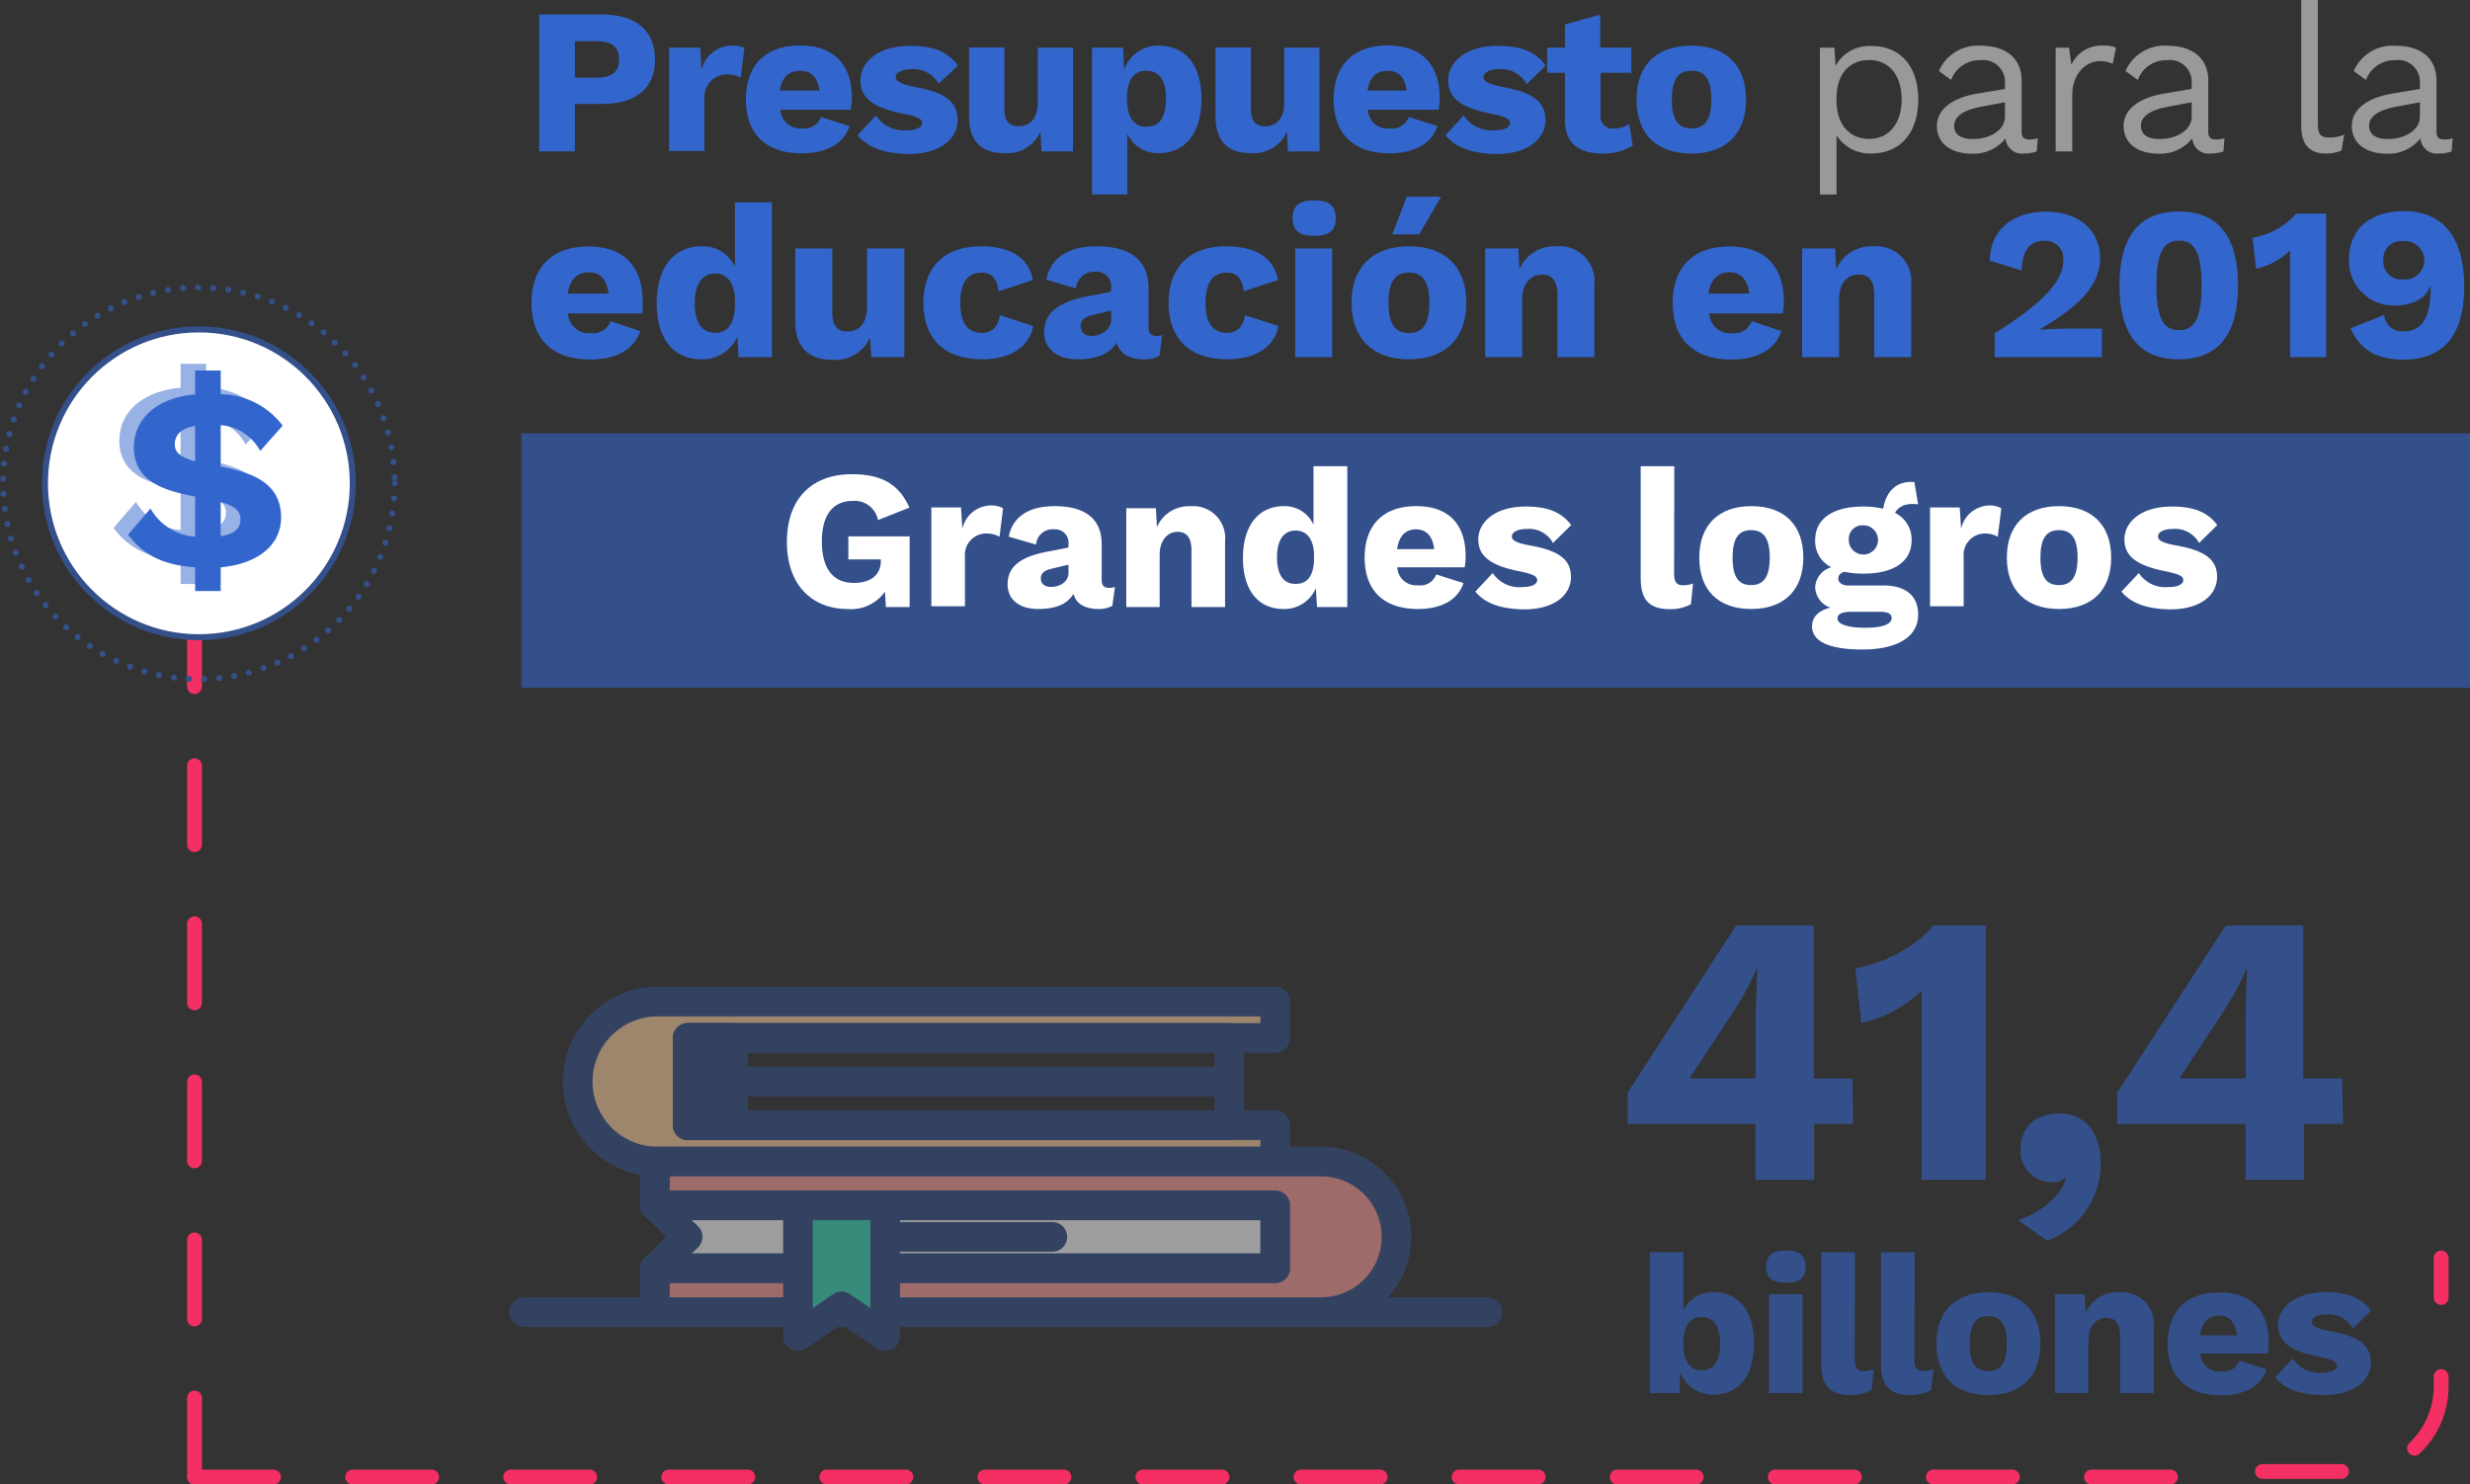 <svg xmlns="http://www.w3.org/2000/svg" viewBox="0 0 250.01 150.25"><rect x="0" y="0" width="250.01" height="150.25" fill="#333333" stroke="none"/><defs><style>.cls-1{opacity:0.52;}.cls-13,.cls-15,.cls-2{fill:none;}.cls-14,.cls-15,.cls-2,.cls-3,.cls-4,.cls-5,.cls-6,.cls-7{stroke:#34508b;}.cls-13,.cls-14,.cls-15,.cls-2,.cls-3,.cls-4,.cls-5,.cls-6,.cls-7{stroke-linecap:round;stroke-linejoin:round;}.cls-2,.cls-3,.cls-4,.cls-5,.cls-6,.cls-7{stroke-width:3px;}.cls-3{fill:#ffd3a2;}.cls-11,.cls-4{fill:#34508b;}.cls-12,.cls-14,.cls-5{fill:#fff;}.cls-6{fill:#ff9f9e;}.cls-7{fill:#3bddba;}.cls-16,.cls-8{isolation:isolate;}.cls-9{fill:#36c;}.cls-10{fill:#999;}.cls-13{stroke:#f42f63;stroke-width:1.5px;stroke-dasharray:8;}.cls-14,.cls-15{stroke-width:0.61px;}.cls-15{stroke-dasharray:0 1.53;}.cls-16{opacity:0.5;}</style></defs><title>infografia-movil1</title><g id="Capa_2" data-name="Capa 2"><g id="Capa_1-2" data-name="Capa 1"><g id="Grupo_8326" data-name="Grupo 8326" class="cls-1"><line id="Línea_138" data-name="Línea 138" class="cls-2" x1="53.05" y1="132.81" x2="150.55" y2="132.81"/><g id="Grupo_8325" data-name="Grupo 8325"><path id="Trazado_85020" data-name="Trazado 85020" class="cls-3" d="M129.08,105.06v-3.68H66.29a8.1,8.1,0,0,0,0,16.19h62.79v-3.68H69.6v-8.83Z"/><rect id="Rectángulo_1258" data-name="Rectángulo 1258" class="cls-2" x="69.61" y="105.06" width="54.82" height="8.83"/><line id="Línea_139" data-name="Línea 139" class="cls-2" x1="124.43" y1="109.47" x2="69.61" y2="109.47"/><rect id="Rectángulo_1259" data-name="Rectángulo 1259" class="cls-4" x="69.61" y="105.06" width="4.6" height="8.83"/></g><path id="Trazado_85021" data-name="Trazado 85021" class="cls-5" d="M129.09,128.38H66.29l3.31-3.19L66.29,122h62.8Z"/><line id="Línea_140" data-name="Línea 140" class="cls-2" x1="89.6" y1="125.19" x2="106.52" y2="125.19"/><path id="Trazado_85022" data-name="Trazado 85022" class="cls-6" d="M133.73,117.57H66.29V122h62.79v6.38H66.29v4.43h67.44a7.62,7.62,0,0,0,7.62-7.62h0a7.62,7.62,0,0,0-7.62-7.62Z"/><path id="Trazado_85023" data-name="Trazado 85023" class="cls-7" d="M89.6,135.23l-4.42-3-4.41,3V122H89.6Z"/></g><g class="cls-8"><path class="cls-9" d="M66.3,6.07c0,2.83-1.91,4.45-5.36,4.45H58.19v4.81H54.58V1.47h6.36C64.39,1.47,66.3,3.09,66.3,6.07ZM62.66,6c0-1.22-.69-1.83-2.29-1.83H58.19V7.87h2.18C62,7.87,62.66,7.26,62.66,6Z"/><path class="cls-9" d="M75.35,4.85l-.38,3a2.82,2.82,0,0,0-1.32-.31A2.27,2.27,0,0,0,71.3,10v5.29H67.73V4.83h3.15L71,7.1a3.2,3.2,0,0,1,3.19-2.48A2.38,2.38,0,0,1,75.35,4.85Z"/><path class="cls-9" d="M86.12,11.11H79A2,2,0,0,0,81.16,13a1.8,1.8,0,0,0,1.94-1.16l2.89.93c-.6,1.82-2.39,2.75-4.83,2.75-3.67,0-5.66-2-5.66-5.46s2-5.46,5.48-5.46,5.24,2,5.24,5.31A7,7,0,0,1,86.12,11.11ZM78.94,9.17h4c-.17-1.34-.82-2-1.94-2S79.15,7.77,78.94,9.17Z"/><path class="cls-9" d="M86.81,13.69l1.85-2a3.4,3.4,0,0,0,3.11,1.5c1,0,1.57-.3,1.57-.74s-.5-.65-1.91-.94c-3.19-.64-4.34-1.66-4.34-3.39s1.64-3.48,5.06-3.48c2.52,0,3.9.73,4.81,2L95,8.48A2.88,2.88,0,0,0,92.25,7c-1,0-1.59.38-1.59.8s.46.69,1.93,1c3.11.55,4.34,1.54,4.34,3.34s-1.61,3.45-5,3.45C89.63,15.54,87.89,15,86.81,13.69Z"/><path class="cls-9" d="M108.61,4.83v10.5h-3.19l-.11-2a3.66,3.66,0,0,1-3.63,2.17c-2.14,0-3.59-1-3.59-3.7v-7h3.57v6.11c0,1.43.53,1.87,1.45,1.87,1.11,0,1.93-.74,1.93-2.42V4.83Z"/><path class="cls-9" d="M121.61,10c0,3.48-1.64,5.5-4.33,5.5a3.33,3.33,0,0,1-3.17-2v6.18h-3.57V4.83h3.13l.11,2.22a3.64,3.64,0,0,1,3.5-2.43C120,4.62,121.61,6.61,121.61,10Zm-3.59,0c0-2-.76-2.84-2-2.84s-1.94.93-1.94,2.73v.21c0,1.75.7,2.73,1.94,2.73S118,12.05,118,10.08Z"/><path class="cls-9" d="M133.56,4.83v10.5h-3.19l-.11-2a3.66,3.66,0,0,1-3.63,2.17c-2.14,0-3.59-1-3.59-3.7v-7h3.57v6.11c0,1.43.52,1.87,1.45,1.87,1.11,0,1.93-.74,1.93-2.42V4.83Z"/><path class="cls-9" d="M145.61,11.11h-7.16A2,2,0,0,0,140.66,13a1.78,1.78,0,0,0,1.93-1.16l2.9.93c-.61,1.82-2.4,2.75-4.83,2.75-3.68,0-5.67-2-5.67-5.46s2-5.46,5.48-5.46,5.25,2,5.25,5.31A6.07,6.07,0,0,1,145.61,11.11Zm-7.18-1.94h3.95c-.17-1.34-.82-2-1.93-2S138.64,7.77,138.43,9.17Z"/><path class="cls-9" d="M146.31,13.69l1.84-2a3.4,3.4,0,0,0,3.11,1.5c1,0,1.58-.3,1.58-.74s-.51-.65-1.91-.94c-3.2-.64-4.35-1.66-4.35-3.39s1.64-3.48,5.06-3.48c2.52,0,3.91.73,4.81,2l-1.93,1.89A2.9,2.9,0,0,0,151.74,7c-1,0-1.59.38-1.59.8s.46.69,1.93,1c3.11.55,4.35,1.54,4.35,3.34s-1.62,3.45-5,3.45C149.12,15.54,147.38,15,146.31,13.69Z"/><path class="cls-9" d="M165.27,14.74a5.6,5.6,0,0,1-3,.8c-2.38,0-3.84-.93-3.87-3.36V7.37h-1.8V4.83h1.8V2.48l3.57-1V4.83h3.15V7.37H162v4.22A1.23,1.23,0,0,0,163.4,13a2.41,2.41,0,0,0,1.51-.47Z"/><path class="cls-9" d="M176.73,10.08c0,3.44-2,5.46-5.54,5.46s-5.54-2-5.54-5.46,2-5.46,5.54-5.46S176.73,6.63,176.73,10.08Zm-7.51,0c0,2.06.65,2.92,2,2.92s2-.86,2-2.92-.65-2.92-2-2.92S169.22,8,169.22,10.08Z"/></g><g class="cls-8"><path class="cls-10" d="M194.16,10.08c0,3.42-1.87,5.46-4.78,5.46a4,4,0,0,1-3.49-1.85v6h-1.68V4.83h1.47l.11,1.83a3.91,3.91,0,0,1,3.59-2C192.29,4.62,194.16,6.66,194.16,10.08Zm-1.68,0c0-2.44-1.24-4-3.29-4s-3.3,1.49-3.3,3.86v.25c0,2.38,1.3,3.87,3.3,3.87S192.48,12.51,192.48,10.08Z"/><path class="cls-10" d="M206.26,14l-.11,1.33a3.9,3.9,0,0,1-1.26.21A1.66,1.66,0,0,1,203,14a4.12,4.12,0,0,1-3.38,1.56c-2,0-3.57-.93-3.57-2.82,0-1.57,1.39-2.81,4.1-3.27L202.94,9V8.4a2.2,2.2,0,0,0-2.45-2.31,3.09,3.09,0,0,0-3,2l-1.24-.9a4.29,4.29,0,0,1,4.25-2.56c2.39,0,4.13,1.13,4.13,3.57v5.16c0,.51.21.76.8.76A3.34,3.34,0,0,0,206.26,14Zm-3.32-2.2V10.35l-2.35.44c-1.85.34-2.79,1-2.79,1.93s.71,1.35,1.91,1.35C201.39,14.07,202.94,13.19,202.94,11.8Z"/><path class="cls-10" d="M214.18,4.83l-.34,1.64a2.85,2.85,0,0,0-1.32-.28c-1.26,0-2.77,1.12-2.77,3.47v5.67h-1.68V4.83h1.36l.23,1.72A3.36,3.36,0,0,1,213,4.62,2.69,2.69,0,0,1,214.18,4.83Z"/><path class="cls-10" d="M225.16,14l-.11,1.33a3.9,3.9,0,0,1-1.26.21A1.66,1.66,0,0,1,221.9,14a4.12,4.12,0,0,1-3.38,1.56c-2,0-3.57-.93-3.57-2.82,0-1.57,1.39-2.81,4.1-3.27L221.84,9V8.4a2.2,2.2,0,0,0-2.46-2.31,3.08,3.08,0,0,0-3,2l-1.24-.9a4.29,4.29,0,0,1,4.24-2.56c2.4,0,4.14,1.13,4.14,3.57v5.16c0,.51.21.76.8.76A3.34,3.34,0,0,0,225.16,14Zm-3.32-2.2V10.35l-2.35.44c-1.85.34-2.79,1-2.79,1.93s.71,1.35,1.91,1.35C220.29,14.07,221.84,13.19,221.84,11.8Z"/><path class="cls-10" d="M234.61,12.51c0,1.07.27,1.41,1.13,1.41a3.78,3.78,0,0,0,1.54-.29L237,15.24a4,4,0,0,1-1.55.3c-1.7,0-2.52-.91-2.52-2.82V0h1.68Z"/><path class="cls-10" d="M248.26,14l-.11,1.33a3.9,3.9,0,0,1-1.26.21A1.66,1.66,0,0,1,245,14a4.12,4.12,0,0,1-3.38,1.56c-2,0-3.57-.93-3.57-2.82,0-1.57,1.39-2.81,4.1-3.27L244.94,9V8.4a2.2,2.2,0,0,0-2.46-2.31,3.08,3.08,0,0,0-3,2l-1.24-.9a4.29,4.29,0,0,1,4.24-2.56c2.4,0,4.14,1.13,4.14,3.57v5.16c0,.51.21.76.8.76A3.34,3.34,0,0,0,248.26,14Zm-3.32-2.2V10.35l-2.35.44c-1.85.34-2.79,1-2.79,1.93s.71,1.35,1.91,1.35C243.39,14.07,244.94,13.19,244.94,11.8Z"/></g><g class="cls-8"><path class="cls-9" d="M65,31.72H57.49a2.11,2.11,0,0,0,2.31,2,1.88,1.88,0,0,0,2-1.21l3,1c-.63,1.91-2.5,2.88-5.06,2.88-3.85,0-5.94-2.09-5.94-5.72s2.07-5.72,5.75-5.72,5.5,2.09,5.5,5.56A7.39,7.39,0,0,1,65,31.72Zm-7.53-2h4.14c-.18-1.41-.86-2.16-2-2.16S57.69,28.23,57.47,29.7Z"/><path class="cls-9" d="M78.13,20.48V36.15H74.76l-.13-2.09A3.83,3.83,0,0,1,71,36.37c-2.83,0-4.53-2.09-4.53-5.68s1.72-5.76,4.56-5.76A3.52,3.52,0,0,1,74.39,27V20.48ZM74.39,31.09v-.88c-.09-1.63-.84-2.53-2-2.53s-2.07.9-2.07,3,.8,3,2.07,3S74.3,32.76,74.39,31.09Z"/><path class="cls-9" d="M91.53,25.15v11H88.18l-.11-2a3.83,3.83,0,0,1-3.8,2.27c-2.25,0-3.77-1.1-3.77-3.87V25.15h3.74v6.4c0,1.49.55,2,1.52,2,1.17,0,2-.77,2-2.53V25.15Z"/><path class="cls-9" d="M104.55,28.34l-3.47,1.14c-.16-1.28-.71-1.89-1.7-1.89-1.41,0-2.18.94-2.18,3.1s.86,3,2.18,3c1.06,0,1.65-.64,1.83-1.79L104.57,33c-.3,1.92-2.09,3.37-5.17,3.37-3.85,0-5.94-2.12-5.94-5.72s2.14-5.72,5.79-5.72S104.2,26.55,104.55,28.34Z"/><path class="cls-9" d="M117.64,33.92l-.28,2.1a3.1,3.1,0,0,1-1.5.35c-1.47,0-2.51-.51-2.84-1.7-.62,1.06-1.89,1.7-3.92,1.7s-3.41-1-3.41-2.75,1.17-3,4.29-3.61l2.49-.49v-.39a1.47,1.47,0,0,0-1.56-1.63,1.84,1.84,0,0,0-2,1.69l-3-.88c.37-2.09,2.09-3.38,5.08-3.38,3.39,0,5.26,1.38,5.26,4.22v4c0,.57.26.85.79.85A2,2,0,0,0,117.64,33.92Zm-5.17-1.54v-.94l-1.78.42c-.93.22-1.3.52-1.3,1.14s.4,1,1.08,1C111.39,34,112.47,33.4,112.47,32.38Z"/><path class="cls-9" d="M129.37,28.34l-3.48,1.14c-.15-1.28-.7-1.89-1.69-1.89-1.41,0-2.18.94-2.18,3.1s.86,3,2.18,3c1,0,1.65-.64,1.82-1.79L129.39,33c-.31,1.92-2.09,3.37-5.17,3.37-3.85,0-5.94-2.12-5.94-5.72s2.13-5.72,5.78-5.72S129,26.55,129.37,28.34Z"/><path class="cls-9" d="M130.84,22.09c0-1.26.66-1.81,2.18-1.81s2.18.55,2.18,1.81-.66,1.78-2.18,1.78S130.84,23.32,130.84,22.09Zm4,14.06h-3.74v-11h3.74Z"/><path class="cls-9" d="M148.42,30.65c0,3.6-2.14,5.72-5.81,5.72s-5.81-2.12-5.81-5.72,2.14-5.72,5.81-5.72S148.42,27,148.42,30.65Zm-7.88,0c0,2.15.68,3.06,2.07,3.06s2.07-.91,2.07-3.06-.68-3.06-2.07-3.06S140.54,28.49,140.54,30.65Zm5.33-10.74-2.23,3.81h-2.72l1.47-3.81Z"/><path class="cls-9" d="M161.38,28.82v7.33h-3.74v-6.3c0-1.56-.64-2.06-1.57-2.06s-2,.72-2,2.55v5.81h-3.74v-11h3.35l.11,2.11a3.85,3.85,0,0,1,3.76-2.33A3.54,3.54,0,0,1,161.38,28.82Z"/><path class="cls-9" d="M180.45,31.72H173a2.11,2.11,0,0,0,2.31,2,1.87,1.87,0,0,0,2-1.21l3,1c-.64,1.91-2.51,2.88-5.06,2.88-3.85,0-5.94-2.09-5.94-5.72s2.07-5.72,5.74-5.72,5.5,2.09,5.5,5.56A6.46,6.46,0,0,1,180.45,31.72Zm-7.52-2h4.13c-.17-1.41-.86-2.16-2-2.16S173.15,28.23,172.93,29.7Z"/><path class="cls-9" d="M193.45,28.82v7.33h-3.74v-6.3c0-1.56-.64-2.06-1.56-2.06-1.08,0-2,.72-2,2.55v5.81h-3.74v-11h3.34l.11,2.11a3.87,3.87,0,0,1,3.77-2.33A3.54,3.54,0,0,1,193.45,28.82Z"/><path class="cls-9" d="M201.9,33.73c5-3.11,6.95-5.35,6.95-7.4a1.81,1.81,0,0,0-2-1.95c-1.38,0-2.18,1-2.22,3l-3.23-1c.06-3.22,2.44-4.95,5.7-4.95,3.85,0,5.47,2.39,5.47,4.66,0,2.84-2.22,5-6.16,7.26v0c.73,0,2-.09,2.93-.09h3.41v2.89H201.9Z"/><path class="cls-9" d="M214.53,28.89c0-4.95,2-7.48,6-7.48s6,2.53,6,7.48-2,7.48-6,7.48S214.53,33.84,214.53,28.89Zm8.31,0c0-3.26-.68-4.54-2.28-4.54s-2.29,1.28-2.29,4.54.68,4.53,2.29,4.53S222.84,32.14,222.84,28.89Z"/><path class="cls-9" d="M235.45,21.62V36.15H231.8V25.34a7,7,0,0,1-3.44,1.85L228,24.07a7.51,7.51,0,0,0,4.42-2.45Z"/><path class="cls-9" d="M249.42,29c0,5.2-2.33,7.4-6.16,7.4-2.64,0-4.42-1-5.33-3.17l3.39-1.34a1.83,1.83,0,0,0,2,1.65c1.85,0,2.69-1.48,2.69-4.12V29h-.07c-.39,1.28-1.89,1.92-3.47,1.92a4.51,4.51,0,0,1-4.71-4.63c0-3.08,2.07-4.92,5.65-4.92C247.26,21.41,249.42,24,249.42,29Zm-8.19-2.66a1.83,1.83,0,0,0,2.07,1.94,1.94,1.94,0,1,0,0-3.87A1.82,1.82,0,0,0,241.23,26.31Z"/></g><rect id="Rectángulo_1260" data-name="Rectángulo 1260" class="cls-11" x="52.77" y="43.86" width="197.24" height="25.76"/><g class="cls-8"><path class="cls-11" d="M187.56,113.76h-3.94v5.65h-5.93v-5.65H164.74V110.6l11-16.93h7.84v15.49h3.94ZM171,109.16h6.71v-6.87l.16-4.21h-.08a28.2,28.2,0,0,1-2.27,4.21Z"/><path class="cls-11" d="M201,93.67v25.74H194.5V100.26a12.62,12.62,0,0,1-6.09,3.28L187.79,98c2.65-.31,6.55-2.42,7.84-4.33Z"/><path class="cls-11" d="M212.63,117.74a8.34,8.34,0,0,1-5.42,7.84l-2.92-2.07c2.38-.9,4.17-2.3,4.83-4.18l-.15-.11a1.51,1.51,0,0,1-1.21.43,3.14,3.14,0,0,1-3.24-3.28c0-2.38,1.6-3.66,3.9-3.66C211.27,112.71,212.63,114.93,212.63,117.74Z"/><path class="cls-11" d="M237.16,113.76h-3.94v5.65H227.3v-5.65h-13V110.6l11-16.93h7.83v15.49h3.94Zm-16.57-4.6h6.71v-6.87l.15-4.21h-.08a27.25,27.25,0,0,1-2.26,4.21Z"/></g><g class="cls-8"><path class="cls-12" d="M92.07,54.29v7.15h-2.4l-.1-1.56a4.16,4.16,0,0,1-3.78,1.76c-3.56,0-6.14-2.4-6.14-6.78S82.17,48,86.23,48c3,0,4.76,1,5.82,3.38l-3.18,1.26a2.4,2.4,0,0,0-2.54-1.94c-2,0-3.14,1.38-3.14,4.1S84.29,59,86.43,59c1.56,0,2.72-.7,2.72-2.18v-.2H85.87V54.29Z"/><path class="cls-12" d="M101.53,51.45l-.36,2.88A2.6,2.6,0,0,0,99.91,54a2.16,2.16,0,0,0-2.24,2.36v5h-3.4v-10h3l.14,2.16a3,3,0,0,1,3-2.36A2.3,2.3,0,0,1,101.53,51.45Z"/><path class="cls-12" d="M112.85,59.42l-.26,1.9a2.79,2.79,0,0,1-1.36.32c-1.34,0-2.28-.46-2.58-1.54-.56,1-1.72,1.54-3.56,1.54s-3.1-.88-3.1-2.5,1.06-2.72,3.9-3.28l2.26-.44v-.37a1.34,1.34,0,0,0-1.42-1.47,1.67,1.67,0,0,0-1.86,1.54l-2.76-.8c.34-1.9,1.9-3.09,4.62-3.09,3.08,0,4.78,1.26,4.78,3.85v3.64q0,.78.72.78A1.94,1.94,0,0,0,112.85,59.42Zm-4.7-1.4v-.86l-1.62.38c-.84.2-1.18.48-1.18,1s.36.86,1,.86C107.17,59.44,108.15,58.94,108.15,58Z"/><path class="cls-12" d="M124,54.78v6.66h-3.4V55.71c0-1.42-.58-1.88-1.42-1.88s-1.8.67-1.8,2.33v5.28H114v-10h3l.1,1.92a3.51,3.51,0,0,1,3.42-2.12A3.23,3.23,0,0,1,124,54.78Z"/><path class="cls-12" d="M136.37,47.19V61.44h-3.06l-.12-1.9a3.47,3.47,0,0,1-3.26,2.1c-2.58,0-4.12-1.9-4.12-5.16s1.56-5.25,4.14-5.25a3.19,3.19,0,0,1,3,1.88V47.19ZM133,56.84V56c-.08-1.49-.76-2.3-1.86-2.3s-1.88.81-1.88,2.7.72,2.7,1.88,2.7S132.89,58.36,133,56.84Z"/><path class="cls-12" d="M148.25,57.42h-6.82a1.92,1.92,0,0,0,2.1,1.82,1.7,1.7,0,0,0,1.84-1.1l2.76.88c-.58,1.74-2.28,2.62-4.6,2.62-3.5,0-5.4-1.9-5.4-5.2s1.88-5.21,5.22-5.21,5,1.9,5,5.07A6.3,6.3,0,0,1,148.25,57.42Zm-6.84-1.84h3.76c-.16-1.29-.78-2-1.84-2S141.61,54.24,141.41,55.58Z"/><path class="cls-12" d="M149.33,59.88,151.09,58a3.22,3.22,0,0,0,3,1.42c.94,0,1.5-.28,1.5-.7s-.48-.62-1.82-.9c-3-.6-4.14-1.58-4.14-3.23s1.56-3.32,4.82-3.32c2.4,0,3.72.7,4.58,1.88l-1.84,1.81a2.75,2.75,0,0,0-2.64-1.42c-1,0-1.52.35-1.52.75s.44.67,1.84.92c3,.53,4.14,1.47,4.14,3.19s-1.54,3.28-4.76,3.28C152,61.64,150.35,61.12,149.33,59.88Z"/><path class="cls-12" d="M169.45,58c0,.88.22,1.24.92,1.24a2.88,2.88,0,0,0,1-.18l-.22,2.1a4.38,4.38,0,0,1-2.08.5c-2.14,0-3-.94-3-3.16V47.19h3.4Z"/><path class="cls-12" d="M182.53,56.44c0,3.28-1.94,5.2-5.28,5.2S172,59.72,172,56.44s1.94-5.21,5.28-5.21S182.53,53.15,182.53,56.44Zm-7.16,0c0,2,.62,2.78,1.88,2.78s1.88-.82,1.88-2.78-.62-2.78-1.88-2.78S175.37,54.47,175.37,56.44Z"/><path class="cls-12" d="M194.15,62.22c0,2.32-2.24,3.52-5.62,3.52-3.62,0-5.12-.92-5.12-2.36,0-.82.54-1.56,1.86-1.88a2.24,2.24,0,0,1-1.54-2.08,2.2,2.2,0,0,1,1.64-2,2.93,2.93,0,0,1-1.64-2.75c0-2.16,1.78-3.4,4.88-3.4a8.62,8.62,0,0,1,2,.22c.26-1.56,1.2-2.86,3.16-2.7l.38,2.26c-1.26-.18-2,.24-2.34.86a3,3,0,0,1,1.68,2.76c0,2.17-1.78,3.39-4.88,3.39a9.22,9.22,0,0,1-1.92-.18c-.44.12-.62.34-.62.7s.36.68,1,.68h3.4C192.81,59.22,194.15,60.22,194.15,62.22Zm-2.68.34c0-.4-.3-.64-1.22-.64h-2.74c-1.1,0-1.52.22-1.52.7s.84.92,2.78.92S191.47,63.12,191.47,62.56Zm-4.34-7.93a1.48,1.48,0,1,0,1.48-1.46A1.38,1.38,0,0,0,187.13,54.63Z"/><path class="cls-12" d="M202.57,51.45l-.36,2.88A2.6,2.6,0,0,0,201,54a2.16,2.16,0,0,0-2.24,2.36v5h-3.4v-10h3l.14,2.16a3,3,0,0,1,3-2.36A2.3,2.3,0,0,1,202.57,51.45Z"/><path class="cls-12" d="M213.69,56.44c0,3.28-1.94,5.2-5.28,5.2s-5.28-1.92-5.28-5.2,1.94-5.21,5.28-5.21S213.69,53.15,213.69,56.44Zm-7.16,0c0,2,.62,2.78,1.88,2.78s1.88-.82,1.88-2.78-.62-2.78-1.88-2.78S206.53,54.47,206.53,56.44Z"/><path class="cls-12" d="M214.73,59.88,216.49,58a3.22,3.22,0,0,0,3,1.42c.94,0,1.5-.28,1.5-.7s-.48-.62-1.82-.9c-3-.6-4.14-1.58-4.14-3.23s1.56-3.32,4.82-3.32c2.4,0,3.72.7,4.58,1.88l-1.84,1.81a2.75,2.75,0,0,0-2.64-1.42c-1,0-1.52.35-1.52.75s.44.67,1.84.92c3,.53,4.14,1.47,4.14,3.19s-1.54,3.28-4.76,3.28C217.41,61.64,215.75,61.12,214.73,59.88Z"/></g><line id="Línea_141" data-name="Línea 141" class="cls-13" x1="19.69" y1="149.5" x2="19.69" y2="63.86"/><line id="Línea_151" data-name="Línea 151" class="cls-13" x1="19.69" y1="149.5" x2="227.27" y2="149.5"/><g class="cls-8"><path class="cls-11" d="M177.53,136c0,3.26-1.52,5.17-4.12,5.17a3.49,3.49,0,0,1-3.34-2.32L170,141h-3V126.75h3.4v5.92a3.17,3.17,0,0,1,3-1.88C176,130.79,177.53,132.71,177.53,136Zm-3.42,0c0-1.88-.72-2.7-1.88-2.7s-1.84.94-1.84,2.6v.2c0,1.72.7,2.6,1.84,2.6S174.11,137.87,174.11,136Z"/><path class="cls-11" d="M178.77,128.21c0-1.14.6-1.64,2-1.64s2,.5,2,1.64-.6,1.62-2,1.62S178.77,129.33,178.77,128.21ZM182.45,141h-3.4V131h3.4Z"/><path class="cls-11" d="M187.73,137.53c0,.89.22,1.24.92,1.24a2.88,2.88,0,0,0,1-.18l-.22,2.11a4.38,4.38,0,0,1-2.08.5c-2.14,0-3-.95-3-3.17V126.75h3.4Z"/><path class="cls-11" d="M193.77,137.53c0,.89.22,1.24.92,1.24a2.88,2.88,0,0,0,1-.18l-.22,2.11a4.38,4.38,0,0,1-2.08.5c-2.14,0-3-.95-3-3.17V126.75h3.4Z"/><path class="cls-11" d="M206.53,136c0,3.28-1.94,5.21-5.28,5.21S196,139.27,196,136s1.94-5.2,5.28-5.2S206.53,132.71,206.53,136Zm-7.16,0c0,2,.62,2.78,1.88,2.78s1.88-.82,1.88-2.78-.62-2.78-1.88-2.78S199.37,134,199.37,136Z"/><path class="cls-11" d="M218,134.33V141h-3.4v-5.73c0-1.42-.58-1.88-1.42-1.88s-1.8.66-1.8,2.32V141H208V131h3l.1,1.92a3.51,3.51,0,0,1,3.42-2.12A3.22,3.22,0,0,1,218,134.33Z"/><path class="cls-11" d="M229.53,137h-6.82a1.92,1.92,0,0,0,2.1,1.82,1.7,1.7,0,0,0,1.84-1.1l2.76.88c-.58,1.75-2.28,2.63-4.6,2.63-3.5,0-5.4-1.91-5.4-5.21s1.88-5.2,5.22-5.2,5,1.9,5,5.06A6.3,6.3,0,0,1,229.53,137Zm-6.84-1.84h3.76c-.16-1.28-.78-2-1.84-2S222.89,133.79,222.69,135.13Z"/><path class="cls-11" d="M230.29,139.43l1.76-1.92a3.22,3.22,0,0,0,3,1.42c.94,0,1.5-.28,1.5-.7s-.48-.62-1.82-.9c-3-.6-4.14-1.58-4.14-3.22s1.56-3.32,4.82-3.32c2.4,0,3.72.7,4.58,1.88l-1.84,1.8a2.75,2.75,0,0,0-2.64-1.42c-1,0-1.52.36-1.52.76s.44.66,1.84.92c3,.52,4.14,1.46,4.14,3.18s-1.54,3.29-4.76,3.29C233,141.2,231.31,140.67,230.29,139.43Z"/></g><path id="Trazado_85032" data-name="Trazado 85032" class="cls-13" d="M229,148.94h9.48a8.61,8.61,0,0,0,8.61-8.61h0v-13"/><g id="Grupo_10007" data-name="Grupo 10007"><g id="Grupo_6350" data-name="Grupo 6350"><circle id="Elipse_274" data-name="Elipse 274" class="cls-14" cx="20.13" cy="48.92" r="15.58"/><circle id="Elipse_275" data-name="Elipse 275" class="cls-15" cx="20.13" cy="48.92" r="19.82"/></g><g class="cls-16"><path class="cls-9" d="M18.28,56.74c-3.31-.21-5.37-1.36-6.78-3.31l2.27-2.64a5.66,5.66,0,0,0,4.51,2.86V49.59c-2.94-.59-6.2-1.42-6.2-5,0-2.81,2.25-5,6.2-5.34V36.82h2.59v2.41a8,8,0,0,1,6.27,3.17L24.87,45a5,5,0,0,0-4-2.62v4.19C23.78,47.13,27,48,27,51.7c0,2.93-2.53,4.72-6.11,5v2.41H18.28Zm0-14.31c-1.34.21-2.06.88-2.06,1.87s.88,1.39,2.06,1.71Zm4.59,9.45c0-1-.85-1.41-2-1.73v3.44C22.15,53.41,22.87,52.87,22.87,51.88Z"/></g><g class="cls-8"><path class="cls-9" d="M19.75,57.42c-3.31-.21-5.37-1.36-6.78-3.31l2.26-2.64a5.66,5.66,0,0,0,4.52,2.85V50.26c-2.94-.58-6.2-1.41-6.2-5,0-2.8,2.25-5,6.2-5.34V37.5h2.59v2.4a8,8,0,0,1,6.27,3.18l-2.27,2.56a5,5,0,0,0-4-2.61v4.19c2.91.59,6.11,1.49,6.11,5.15,0,2.94-2.53,4.73-6.11,5.05v2.4H19.75Zm0-14.31c-1.34.21-2.06.88-2.06,1.87s.88,1.39,2.06,1.71Zm4.59,9.45c0-1-.85-1.42-2-1.74v3.45C23.62,54.08,24.34,53.55,24.34,52.56Z"/></g></g></g></g></svg>